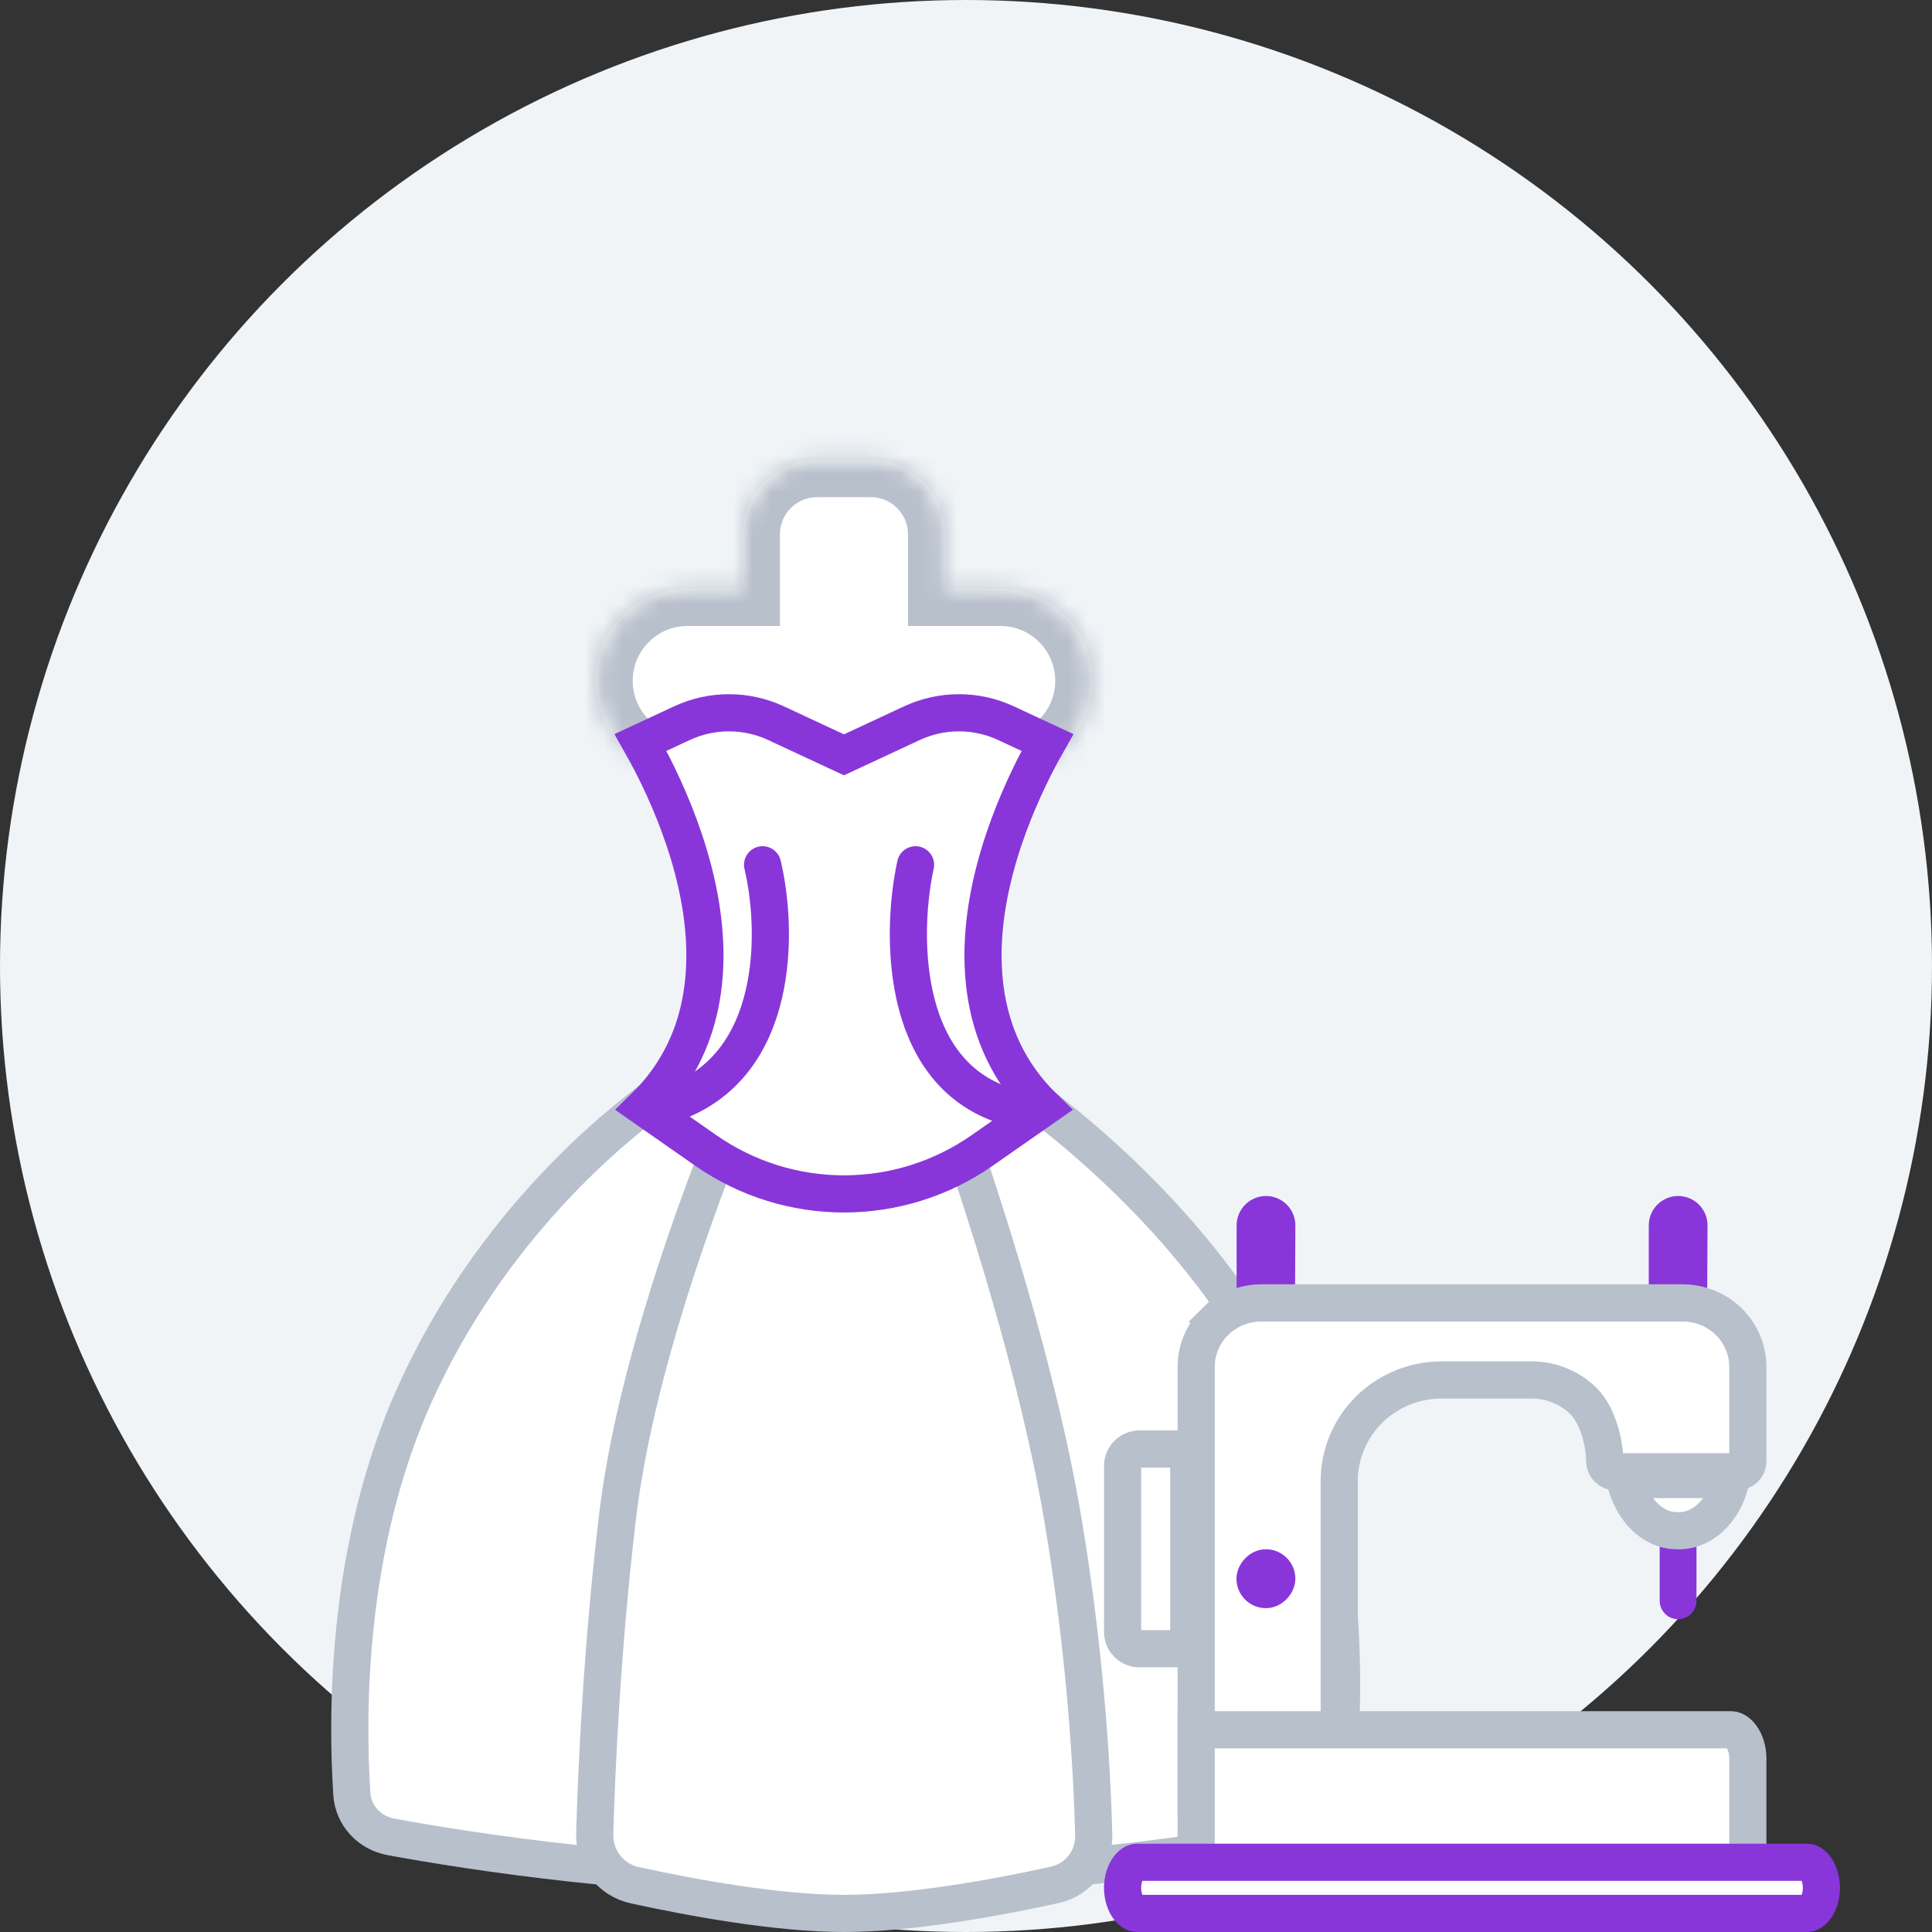 <svg width="104" height="104" viewBox="0 0 104 104" fill="none" xmlns="http://www.w3.org/2000/svg">
<rect x="0" y="0" width="104" height="104" fill="#333333" stroke="none"/>
<circle cx="52" cy="52" r="52" fill="#F0F4F7"/>
<path d="M55.294 58.933C54.856 58.615 54.31 58.448 53.728 58.448H36.966C36.406 58.448 35.892 58.601 35.481 58.896L34.898 58.083L35.481 58.896C33.075 60.621 26.4 66.002 22.313 75.086C18.662 83.2 18.653 92.172 18.939 96.557C19.014 97.721 19.87 98.664 21.059 98.882C25.437 99.687 34.766 101.127 45.431 101.127C56.16 101.127 65.477 99.669 69.785 98.868C70.936 98.654 71.778 97.76 71.9 96.63C72.386 92.105 72.801 82.649 69.238 75.103C65.279 66.719 57.924 60.845 55.294 58.933Z" fill="white" stroke="#B8C0CC" stroke-width="2"/>
<path d="M39.393 60.206C39.828 59.138 40.877 58.448 42.063 58.448H48.631C49.88 58.448 50.977 59.213 51.382 60.367C52.896 64.687 55.841 73.669 57.213 81.779C58.439 89.034 58.785 95.282 58.877 98.773C58.911 100.072 58.036 101.187 56.763 101.467C53.756 102.126 49.073 103 45.431 103C41.819 103 37.181 102.14 34.171 101.482C32.874 101.199 31.977 100.044 32.015 98.702C32.116 95.114 32.405 88.758 33.23 81.729C34.161 73.804 37.64 64.51 39.393 60.206Z" fill="white" stroke="#B8C0CC" stroke-width="2"/>
<mask id="path-4-inside-1" fill="white">
<path fill-rule="evenodd" clip-rule="evenodd" d="M43.983 24.762C41.774 24.762 39.983 26.553 39.983 28.762V31.695H37.012C34.277 31.695 32.059 33.913 32.059 36.648C32.059 39.383 34.277 41.6 37.012 41.6H53.85C56.585 41.6 58.802 39.383 58.802 36.648C58.802 33.913 56.585 31.695 53.85 31.695H50.878V28.762C50.878 26.553 49.088 24.762 46.878 24.762H43.983Z"/>
</mask>
<path fill-rule="evenodd" clip-rule="evenodd" d="M43.983 24.762C41.774 24.762 39.983 26.553 39.983 28.762V31.695H37.012C34.277 31.695 32.059 33.913 32.059 36.648C32.059 39.383 34.277 41.6 37.012 41.6H53.85C56.585 41.6 58.802 39.383 58.802 36.648C58.802 33.913 56.585 31.695 53.85 31.695H50.878V28.762C50.878 26.553 49.088 24.762 46.878 24.762H43.983Z" fill="white"/>
<path d="M39.983 31.695V33.695H41.983V31.695H39.983ZM50.878 31.695H48.878V33.695H50.878V31.695ZM41.983 28.762C41.983 27.657 42.879 26.762 43.983 26.762V22.762C40.669 22.762 37.983 25.448 37.983 28.762H41.983ZM41.983 31.695V28.762H37.983V31.695H41.983ZM37.012 33.695H39.983V29.695H37.012V33.695ZM34.059 36.648C34.059 35.017 35.381 33.695 37.012 33.695V29.695C33.172 29.695 30.059 32.808 30.059 36.648H34.059ZM37.012 39.6C35.381 39.6 34.059 38.278 34.059 36.648H30.059C30.059 40.487 33.172 43.6 37.012 43.6V39.6ZM53.85 39.6H37.012V43.6H53.85V39.6ZM56.802 36.648C56.802 38.278 55.48 39.6 53.85 39.6V43.6C57.69 43.6 60.802 40.487 60.802 36.648H56.802ZM53.85 33.695C55.48 33.695 56.802 35.017 56.802 36.648H60.802C60.802 32.808 57.69 29.695 53.85 29.695V33.695ZM50.878 33.695H53.85V29.695H50.878V33.695ZM48.878 28.762V31.695H52.878V28.762H48.878ZM46.878 26.762C47.983 26.762 48.878 27.657 48.878 28.762H52.878C52.878 25.448 50.192 22.762 46.878 22.762V26.762ZM43.983 26.762H46.878V22.762H43.983V26.762Z" fill="#B8C0CC" mask="url(#path-4-inside-1)"/>
<path d="M54.153 38.929L56.383 39.967C56.182 40.319 55.943 40.758 55.686 41.267C54.981 42.663 54.127 44.611 53.556 46.794C52.506 50.802 52.356 55.872 56.191 59.611L52.873 61.927C48.402 65.049 42.459 65.049 37.989 61.927L34.671 59.611C38.506 55.872 38.355 50.802 37.306 46.794C36.734 44.611 35.881 42.663 35.176 41.267C34.918 40.758 34.679 40.319 34.479 39.967L36.708 38.929C38.314 38.182 40.167 38.182 41.772 38.929L45.009 40.436L45.431 40.632L45.853 40.436L49.089 38.929C50.695 38.182 52.548 38.182 54.153 38.929Z" fill="white" stroke="#8836DA" stroke-width="2"/>
<path d="M49.284 46.552C48.523 50.019 48.37 57.448 53.85 59.429" stroke="#8836DA" stroke-width="2" stroke-linecap="round"/>
<path d="M41.05 46.552C41.876 50.019 42.041 57.448 36.098 59.429" stroke="#8836DA" stroke-width="2" stroke-linecap="round"/>
<path d="M91.322 83.2C91.322 82.653 90.878 82.21 90.331 82.21C89.784 82.21 89.341 82.653 89.341 83.2V86.171C89.341 86.719 89.784 87.162 90.331 87.162C90.878 87.162 91.322 86.719 91.322 86.171V83.2Z" fill="#8836DA"/>
<path d="M90.268 82.398H90.394C91.092 82.398 91.812 82.062 92.378 81.371C92.762 80.903 93.044 80.306 93.187 79.644H87.475C87.619 80.306 87.9 80.903 88.285 81.371C88.851 82.062 89.571 82.398 90.268 82.398Z" fill="white" stroke="#B8C0CC" stroke-width="2"/>
<path d="M61.338 88.754H63.991V78.001H61.338C61.097 78.001 60.865 78.097 60.695 78.267C60.524 78.438 60.429 78.669 60.429 78.91V87.844C60.429 88.085 60.524 88.317 60.695 88.487C60.865 88.658 61.097 88.754 61.338 88.754Z" fill="white" stroke="#B8C0CC" stroke-width="2"/>
<path d="M88.754 69.928V65.962C88.754 65.543 88.92 65.141 89.217 64.844C89.513 64.547 89.915 64.381 90.335 64.381C90.754 64.381 91.156 64.547 91.453 64.844C91.75 65.141 91.916 65.543 91.916 65.962L91.898 69.928H88.754Z" fill="#8836DA"/>
<path d="M66.567 69.928V65.962C66.567 65.543 66.734 65.141 67.03 64.844C67.327 64.547 67.729 64.381 68.148 64.381C68.568 64.381 68.97 64.547 69.266 64.844C69.563 65.141 69.73 65.543 69.73 65.962L69.711 69.928H66.567Z" fill="#8836DA"/>
<path d="M64.391 73.571V96.661H72.091V79.721C72.091 78.274 72.675 76.89 73.71 75.871C74.745 74.854 76.144 74.285 77.6 74.284H77.6H82.463C83.497 74.284 84.493 74.688 85.23 75.412C85.679 75.854 85.954 76.487 86.118 77.018C86.288 77.571 86.385 78.171 86.385 78.666V78.666C86.385 78.81 86.443 78.951 86.552 79.058C86.661 79.165 86.812 79.228 86.974 79.228H93.497C93.659 79.228 93.81 79.165 93.919 79.058C94.028 78.951 94.086 78.81 94.086 78.666L94.086 73.571C94.086 73.571 94.086 73.571 94.086 73.571C94.086 73.571 94.086 73.571 94.086 73.571C94.085 72.665 93.719 71.793 93.063 71.148C92.406 70.502 91.512 70.136 90.576 70.135C90.576 70.135 90.576 70.135 90.576 70.135H67.9C67.9 70.135 67.9 70.135 67.9 70.135C67.9 70.135 67.9 70.135 67.9 70.135C66.964 70.136 66.07 70.502 65.413 71.148L64.712 70.435L65.413 71.148C64.757 71.793 64.391 72.665 64.391 73.571C64.391 73.571 64.391 73.571 64.391 73.571Z" fill="white" stroke="#B8C0CC" stroke-width="2"/>
<path d="M64.391 102.009H94.086V94.659C94.086 94.171 93.938 93.742 93.726 93.46C93.519 93.184 93.309 93.114 93.174 93.114H64.391V102.009Z" fill="white" stroke="#B8C0CC" stroke-width="2"/>
<path d="M61.208 103H97.268C97.366 103 97.543 102.949 97.726 102.704C97.913 102.454 98.048 102.067 98.048 101.623C98.048 101.179 97.913 100.792 97.726 100.541C97.543 100.296 97.366 100.246 97.268 100.246H61.208C61.11 100.246 60.934 100.296 60.75 100.541C60.563 100.792 60.429 101.179 60.429 101.623C60.429 102.067 60.563 102.454 60.75 102.704C60.934 102.949 61.11 103 61.208 103Z" fill="white" stroke="#8836DA" stroke-width="2"/>
<rect x="-0.792" y="0.792" width="1.585" height="1.585" rx="0.792" transform="matrix(-1 0 0 1 68.145 83.398)" fill="white" stroke="#8836DA" stroke-width="1.585"/>
</svg>
